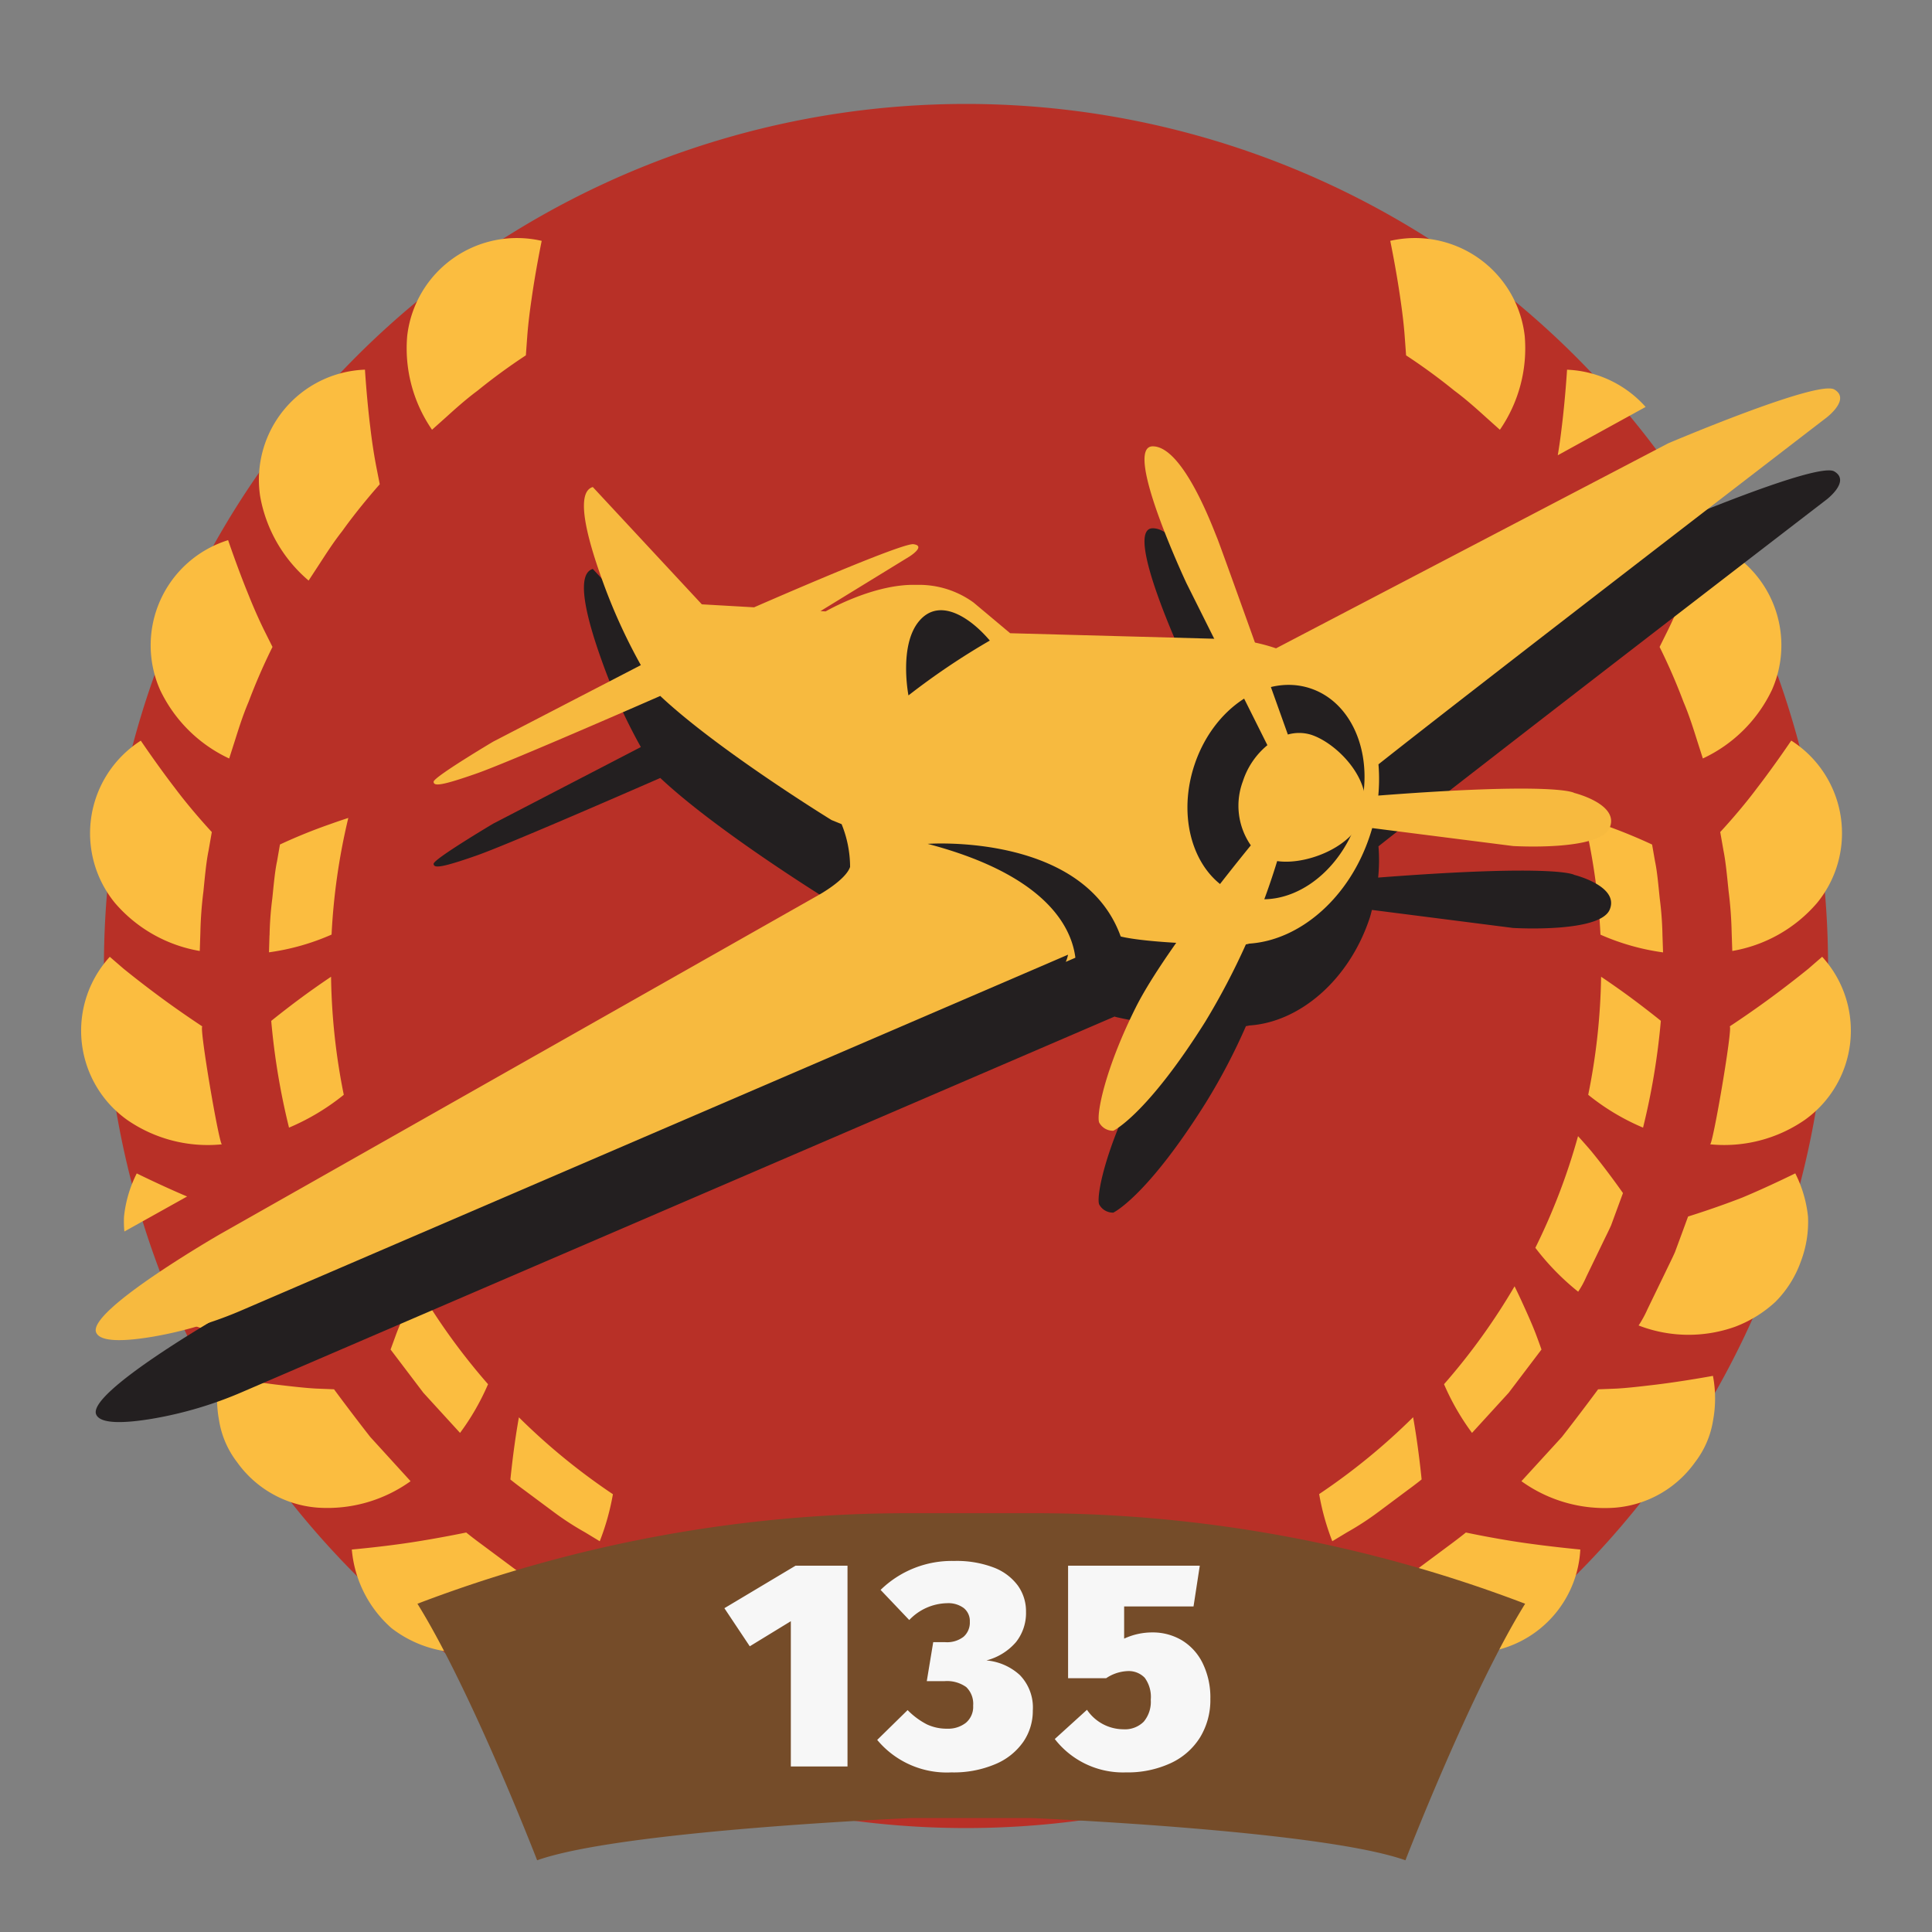 <svg xmlns="http://www.w3.org/2000/svg" width="150" height="150" viewBox="0 0 150 150">
  <rect x="0" y="0" width="150" height="150" fill="#808080" stroke="none"/>
  <defs>
    <style>
      .cls-1 {
        fill: #b83027;
      }

      .cls-1, .cls-2, .cls-3, .cls-4, .cls-5, .cls-6 {
        fill-rule: evenodd;
      }

      .cls-2 {
        fill: #fbbd40;
      }

      .cls-3 {
        fill: #754c29;
      }

      .cls-4 {
        fill: #231f20;
      }

      .cls-5 {
        fill: #f7ba3f;
      }

      .cls-6 {
        fill: #f7f7f7;
      }
    </style>
  </defs>
  <g id="allies_stalingrad_pilot_assaulter_1_icon">
    <g id="back_copy_2" data-name="back copy 2">
      <path id="Shape_694_copy" data-name="Shape 694 copy" class="cls-1" d="M141.93,75A66.93,66.93,0,1,1,75,8.07,66.93,66.93,0,0,1,141.93,75Z"/>
      <path id="Shape_694_copy_2" data-name="Shape 694 copy 2" class="cls-2" d="M134.494,73.833s-0.02-.58-0.049-1.451a30.284,30.284,0,0,0-.236-3.184c-0.119-1.156-.225-2.313-0.4-3.168l-0.25-1.431s1.527-1.629,2.848-3.4c1.36-1.762,2.666-3.7,2.666-3.7a8.534,8.534,0,0,1,2,12.609A11.14,11.14,0,0,1,134.494,73.833ZM120.945,35.347c0.109-.652.214-1.378,0.3-2.115,0.277-2.2.421-4.528,0.421-4.528a8.635,8.635,0,0,1,6.1,2.891Zm-5.576-2.95c-0.648-.584-1.509-1.367-2.445-2.061a46.134,46.134,0,0,0-3.756-2.746s-0.038-.552-0.1-1.378c-0.057-.844-0.183-1.933-0.346-3.03-0.311-2.2-.782-4.483-0.782-4.483a8.574,8.574,0,0,1,10.438,7.379,11.141,11.141,0,0,1-1.927,7.289Zm-5.654,77.636q0.055,0.315.108,0.636c0.341,2.035.552,4.193,0.552,4.193s-0.407.335-1.046,0.8L107,117.4a22.424,22.424,0,0,1-2.431,1.578l-1.129.682A18.884,18.884,0,0,1,102.419,116,49.6,49.6,0,0,0,109.715,110.033Zm-0.544,20.543a8.43,8.43,0,0,1-4.587,5.088,7.309,7.309,0,0,1-3.649.737,9.357,9.357,0,0,1-3.537-.813,10.856,10.856,0,0,1-5.213-5.469c0.063,0.217,8.865-2.887,8.76-3.135,0,0,1.921,1.009,4,1.934A39.875,39.875,0,0,0,109.171,130.576Zm-18.2,8.873a8.1,8.1,0,0,1-3.317,1.223,9.311,9.311,0,0,1-3.706-.175,9.532,9.532,0,0,1-3.194-1.8,10.876,10.876,0,0,1-3.586-6.552l4.652-.226a23.608,23.608,0,0,0,3.18-.357l1.441-.217,1.016,0.943c0.615,0.549,1.471,1.347,2.338,2.017,1.727,1.358,3.629,2.665,3.629,2.665A9.623,9.623,0,0,1,90.966,139.449ZM85.578,126.06l-1.3.2a20.2,20.2,0,0,1-2.882.325l-4.221.21a19.539,19.539,0,0,1,.605-2.549,49.262,49.262,0,0,0,9.243-1.4c-0.305.757-.623,1.46-0.881,2.035ZM66.056,140.5a9.309,9.309,0,0,1-3.705.175,8.1,8.1,0,0,1-3.317-1.223,9.638,9.638,0,0,1-2.453-2.475s1.9-1.307,3.629-2.665c0.867-.67,1.723-1.468,2.338-2.017l1.016-.943L65,131.566a23.616,23.616,0,0,0,3.18.357l4.652,0.226A10.872,10.872,0,0,1,69.25,138.7,9.532,9.532,0,0,1,66.056,140.5Zm-0.329-14.241-1.3-.2-0.56-1.182c-0.258-.575-0.576-1.278-0.881-2.035a49.263,49.263,0,0,0,9.243,1.4,19.523,19.523,0,0,1,.605,2.549l-4.221-.21A20.2,20.2,0,0,1,65.727,126.256ZM52.6,135.588a9.355,9.355,0,0,1-3.538.813,7.312,7.312,0,0,1-3.649-.737,8.43,8.43,0,0,1-4.586-5.088,39.913,39.913,0,0,0,4.224-1.658c2.082-.925,4-1.934,4-1.934-0.106.248,8.7,3.352,8.759,3.135A10.854,10.854,0,0,1,52.6,135.588Zm-7.172-16.615A22.376,22.376,0,0,1,43,117.4l-2.327-1.731c-0.64-.467-1.046-0.8-1.046-0.8s0.209-2.158.551-4.193c0.035-.214.071-0.426,0.108-0.636a49.528,49.528,0,0,0,7.3,5.97,18.854,18.854,0,0,1-1.022,3.652Zm-4.5-92.762-0.1,1.378a46.224,46.224,0,0,0-3.756,2.746c-0.936.694-1.8,1.477-2.445,2.061l-1.084.969a11.135,11.135,0,0,1-1.927-7.289A8.574,8.574,0,0,1,42.057,18.7s-0.471,2.282-.781,4.483C41.113,24.279,40.986,25.367,40.929,26.211ZM26.84,99.131l-1.262-2.607c-0.226-.475-0.47-0.944-0.668-1.395l-0.464-1.267-0.259-.7,4.11-2.318a48.812,48.812,0,0,0,2.5,6.038,19.448,19.448,0,0,1-3.325,3.408A7.111,7.111,0,0,1,26.84,99.131ZM24.756,43.858l-0.795,1.217A11.136,11.136,0,0,1,20.2,38.542,8.552,8.552,0,0,1,28.335,28.7s0.144,2.325.421,4.528c0.127,1.1.3,2.187,0.461,3.016L29.484,37.6s-1.556,1.732-2.908,3.628C25.853,42.143,25.234,43.128,24.756,43.858Zm-3.6,6.37A46.372,46.372,0,0,0,19.3,54.492c-0.457,1.07-.8,2.182-1.064,3.014l-0.442,1.384a11.158,11.158,0,0,1-5.362-5.319,8.553,8.553,0,0,1,5.279-11.634s0.747,2.207,1.59,4.262c0.409,1.027.861,2.035,1.237,2.792ZM16.445,64.6s-0.1.572-.25,1.431c-0.179.855-.285,2.012-0.4,3.168a30.208,30.208,0,0,0-.237,3.184c-0.029.871-.048,1.451-0.048,1.451a11.143,11.143,0,0,1-6.578-3.72,8.535,8.535,0,0,1,2-12.609s1.306,1.934,2.667,3.7C14.919,62.97,16.445,64.6,16.445,64.6ZM9.6,75.216c0.678,0.549,1.583,1.259,2.489,1.933,1.812,1.36,3.62,2.542,3.62,2.542-0.259.027,1.31,9.2,1.522,9.154a11,11,0,0,1-7.336-1.881A8.5,8.5,0,0,1,8.524,74.287Zm4.929,17.679L9.658,95.614a7.48,7.48,0,0,1-.028-1.168,9.645,9.645,0,0,1,.987-3.343S12.56,92.064,14.524,92.895Zm6.4-20.27a26.087,26.087,0,0,1,.215-2.887c0.108-1.048.2-2.1,0.366-2.871,0.135-.778.226-1.3,0.226-1.3a41.617,41.617,0,0,1,3.884-1.576c0.487-.175.97-0.339,1.423-0.487a49.273,49.273,0,0,0-1.3,9.057,18.137,18.137,0,0,1-4.859,1.377S20.9,73.414,20.923,72.625Zm0.136,6.631s1.675-1.358,3.356-2.537c0.439-.312.874-0.609,1.282-0.884A49.51,49.51,0,0,0,26.691,85a17.743,17.743,0,0,1-4.252,2.549A54.128,54.128,0,0,1,21.058,79.256Zm-1.1,17.958c0.218,0.5.484,1.017,0.733,1.542l1.4,2.877a8.549,8.549,0,0,0,.694,1.275,10.75,10.75,0,0,1-7.517.087,9.6,9.6,0,0,1-3.115-1.923,6.794,6.794,0,0,1-.666-0.75l7.963-4.491Zm1.554,10.294c1.113,0.133,2.175.255,3.015,0.3l1.4,0.056s1.38,1.874,2.812,3.7L31.877,115a11.082,11.082,0,0,1-7.237,2.051,8.46,8.46,0,0,1-6.241-3.54,7.162,7.162,0,0,1-1.394-3.249,9.356,9.356,0,0,1,.011-3.447S19.308,107.242,21.514,107.508Zm11.353,0.628-2.547-3.359,0.443-1.216c0.274-.725.723-1.721,1.157-2.664,0.163-.353.328-0.7,0.49-1.028a49.462,49.462,0,0,0,5.477,7.6,18.9,18.9,0,0,1-2.174,3.781Zm3.327,10.848s0.447,0.371,1.152.887l2.568,1.911a26.141,26.141,0,0,0,2.681,1.742l1.246,0.753a11.3,11.3,0,0,1-6.487,3.924,9.1,9.1,0,0,1-6.959-1.79,9.174,9.174,0,0,1-3.085-6.106s2.338-.207,4.554-0.544S36.194,118.984,36.194,118.984Zm69.965,5.293,1.246-.753a26.035,26.035,0,0,0,2.682-1.742c0.933-.695,1.867-1.389,2.568-1.91s1.151-.888,1.151-0.888,2.1,0.45,4.33.777,4.554,0.544,4.554.544a8.492,8.492,0,0,1-10.043,7.9A11.306,11.306,0,0,1,106.159,124.277Zm15.1-12.71c1.433-1.83,2.813-3.7,2.813-3.7l1.4-.055c0.841-.044,1.9-0.167,3.016-0.3,2.206-.266,4.5-0.69,4.5-0.69a9.354,9.354,0,0,1,.011,3.447,7.154,7.154,0,0,1-1.394,3.249,8.46,8.46,0,0,1-6.24,3.54A11.084,11.084,0,0,1,118.123,115Zm5.958-8.659a8.556,8.556,0,0,0,.694-1.274l1.395-2.878c0.249-.525.515-1.043,0.733-1.542,0.189-.511.366-0.988,0.518-1.4l0.5-1.364s2.108-.649,4.234-1.481c2.024-.846,4.089-1.87,4.089-1.87a9.654,9.654,0,0,1,.987,3.343,8.637,8.637,0,0,1-.551,3.486,8.44,8.44,0,0,1-1.971,3.14A9.6,9.6,0,0,1,134.735,103,10.751,10.751,0,0,1,127.218,102.908Zm4.988-44.019-0.443-1.384c-0.263-.832-0.606-1.943-1.063-3.014a46.281,46.281,0,0,0-1.853-4.263l0.614-1.238c0.376-.758.828-1.766,1.237-2.793,0.843-2.055,1.59-4.262,1.59-4.262a8.552,8.552,0,0,1,5.279,11.634A11.157,11.157,0,0,1,132.206,58.889ZM114.287,111.25a18.922,18.922,0,0,1-2.173-3.781,49.482,49.482,0,0,0,5.477-7.6c0.162,0.332.327,0.675,0.49,1.028,0.434,0.943.882,1.939,1.156,2.664s0.443,1.216.443,1.216-1.273,1.68-2.547,3.359C115.711,109.693,114.287,111.25,114.287,111.25Zm10.8-16.12c-0.2.451-.441,0.919-0.668,1.395-0.459.948-.918,1.9-1.261,2.607a7.175,7.175,0,0,1-.629,1.156,19.433,19.433,0,0,1-3.325-3.408,48.9,48.9,0,0,0,3.314-8.67c0.319,0.351.655,0.73,0.989,1.12,1.293,1.568,2.5,3.3,2.5,3.3l-0.455,1.235Zm-2.126-31.623c0.453,0.148.936,0.312,1.423,0.487a41.631,41.631,0,0,1,3.884,1.576s0.09,0.519.227,1.3c0.166,0.774.257,1.823,0.365,2.871a25.806,25.806,0,0,1,.214,2.887l0.045,1.316a18.149,18.149,0,0,1-4.859-1.377A49.273,49.273,0,0,0,122.964,63.506ZM123.309,85a49.558,49.558,0,0,0,1-9.166c0.408,0.275.843,0.573,1.282,0.884,1.68,1.179,3.356,2.537,3.356,2.537a54.14,54.14,0,0,1-1.381,8.294A17.742,17.742,0,0,1,123.309,85ZM129.8,38.542a11.134,11.134,0,0,1-3.764,6.533s-0.317-.487-0.8-1.217-1.1-1.715-1.82-2.627c-0.264-.37-0.534-0.728-0.8-1.073l7.2-3.865A9.445,9.445,0,0,1,129.8,38.542Zm2.972,50.3c0.212,0.049,1.781-9.127,1.522-9.154,0,0,1.808-1.181,3.62-2.542,0.905-.674,1.81-1.384,2.488-1.933,0.642-.558,1.071-0.929,1.071-0.929a8.5,8.5,0,0,1-1.365,12.676A11,11,0,0,1,132.775,88.844Z"/>
      <path id="Shape_11_copy_4" data-name="Shape 11 copy 4" class="cls-3" d="M70.764,117.484a106.932,106.932,0,0,0-38.354,7.03c4.224,6.8,9.293,19.918,9.293,19.918,6.589-2.343,29.061-3.28,29.061-3.28h9.293s22.472,0.937,29.061,3.28c0,0,5.069-13.122,9.293-19.918a106.931,106.931,0,0,0-38.354-7.03H70.764Z"/>
    </g>
    <g id="pilot">
      <path id="Shape_13_copy" data-name="Shape 13 copy" class="cls-4" d="M141.795,38.8s-27.062,20.8-34.771,26.908A13.382,13.382,0,0,1,107,68.135c14.01-1.08,15.229-.208,15.229-0.208s3.524,0.87,2.746,2.7-7.506,1.419-7.506,1.419l-10.951-1.4c-0.058.2-.1,0.407-0.169,0.611-1.6,4.84-5.453,8.11-9.358,8.362a1.653,1.653,0,0,1-.256.049,47.053,47.053,0,0,1-3.158,6.013c-4.577,7.277-7.14,8.467-7.14,8.467a1.212,1.212,0,0,1-1.1-.641c-0.229-.641.458-4.165,2.838-8.925a42.6,42.6,0,0,1,3.15-5.027,22.583,22.583,0,0,1-4.706-.6l-0.083-.031L18.81,108.074a30.365,30.365,0,0,1-6.958,2.071c-2.061.347-4.1,0.463-4.394-.352-0.618-1.717,9.663-7.63,9.663-7.63L63.53,75.868S65.658,74.7,66,73.671a8.865,8.865,0,0,0-.659-3.319l-0.782-.319s-8.788-5.4-13.273-9.611L51.268,60.4c-3.322,1.452-12.05,5.247-14.261,6.021-2.746.961-3.341,1.007-3.341,0.641s4.623-3.112,4.623-3.112L49.755,58a43.82,43.82,0,0,1-3.044-6.734c-2.151-6-1.282-6.911-.687-7.094l8.467,9.108,4.056,0.232c3.61-1.574,11.6-5.006,12.375-4.9,1.007,0.137-.32.961-0.32,0.961l-6.9,4.234,0.4,0.023s3.706-2.161,7.048-2.06a7.2,7.2,0,0,1,4.44,1.373l2.838,2.38,15.845,0.429-2.16-4.32S87.124,41.015,89.5,41.015s4.714,6.454,4.989,7.094c0.139,0.325,1.57,4.3,2.949,8.15a14.251,14.251,0,0,1,1.628.44l30.436-15.912s11.6-4.943,12.907-4.188S141.795,38.8,141.795,38.8Z"/>
      <path id="Shape_14_copy_3" data-name="Shape 14 copy 3" class="cls-5" d="M141.795,32.434s-27.062,20.8-34.771,26.908a13.852,13.852,0,0,1-.675,5.558c-1.6,4.84-5.453,8.11-9.358,8.362a1.368,1.368,0,0,1-.347.066c-3.067.046-8.467-.183-10.023-0.732l-0.061-.022c0.046,0.137.111,0.257,0.151,0.4L82.744,74.68a2.5,2.5,0,0,0,.178-0.559L18.81,101.712a30.365,30.365,0,0,1-6.958,2.071c-2.061.347-4.1,0.463-4.395-.352C6.84,101.715,17.12,95.8,17.12,95.8L63.53,69.506s2.128-1.167,2.471-2.2a8.866,8.866,0,0,0-.659-3.319l-0.782-.319s-8.788-5.4-13.273-9.611l-0.019-.026c-3.322,1.452-12.05,5.248-14.261,6.021-2.746.961-3.341,1.007-3.341,0.641s4.623-3.112,4.623-3.112L49.755,51.64a43.824,43.824,0,0,1-3.044-6.734c-2.151-6-1.282-6.911-.687-7.094l8.467,9.108,4.056,0.232c3.61-1.574,11.6-5.006,12.375-4.9,1.007,0.137-.32.961-0.32,0.961l-6.9,4.233,0.4,0.023s3.706-2.161,7.048-2.059a7.2,7.2,0,0,1,4.44,1.373l2.838,2.38L95.317,49.62a13.521,13.521,0,0,1,3.753.717l30.436-15.912s11.6-4.943,12.907-4.188S141.795,32.434,141.795,32.434Z"/>
      <path id="Shape_14_copy_3-2" data-name="Shape 14 copy 3" class="cls-4" d="M105.4,63.593c-1.471,4.447-5.5,7.114-9,5.956s-5.139-5.7-3.667-10.148,5.5-7.114,9-5.957S106.876,59.146,105.4,63.593ZM72.025,65.517s12.793-.938,15.216,7.92L83.406,76.2S85.611,69.092,72.025,65.517ZM70.533,53.991s-0.762-3.879.824-5.767,3.982-.275,5.492,1.51A55.618,55.618,0,0,0,70.533,53.991Z"/>
      <path id="Shape_14_copy_3-3" data-name="Shape 14 copy 3" class="cls-5" d="M124.975,64.266c-0.778,1.831-7.506,1.419-7.506,1.419l-11.854-1.51,0.118-.55c-0.975,2.293-4.462,3.544-6.573,3.229a55.1,55.1,0,0,1-5.582,12.47c-4.577,7.277-7.14,8.467-7.14,8.467a1.212,1.212,0,0,1-1.1-.641c-0.229-.641.458-4.165,2.838-8.925,1.938-3.875,7.089-10.327,8.938-12.592a5.4,5.4,0,0,1-.619-4.971A6.016,6.016,0,0,1,98.4,57.856L92.113,45.272S87.124,34.653,89.5,34.653s4.714,6.453,4.989,7.094c0.255,0.6,4.847,13.452,5.5,15.282a3.18,3.18,0,0,1,1.825.023c1.784,0.59,4.176,2.909,4.2,5.259l0.1-.472c14.875-1.19,16.111-.275,16.111-0.275S125.753,62.435,124.975,64.266Z"/>
      <path id="_300_copy" data-name="300 copy" class="cls-6" d="M61.766,121.56l-5.525,3.3,1.971,2.958L61.4,125.87v11.279h4.4V121.56H61.766Zm12.334-.367a7.908,7.908,0,0,0-5.731,2.247l2.224,2.338a4.16,4.16,0,0,1,2.934-1.306,2.013,2.013,0,0,1,1.3.378,1.291,1.291,0,0,1,.47,1.066,1.465,1.465,0,0,1-.481,1.158,2.091,2.091,0,0,1-1.421.424h-0.94l-0.5,3.026h1.376a2.57,2.57,0,0,1,1.685.458,1.8,1.8,0,0,1,.539,1.445,1.615,1.615,0,0,1-.562,1.329,2.227,2.227,0,0,1-1.456.459,3.606,3.606,0,0,1-1.57-.333,5.835,5.835,0,0,1-1.5-1.111l-2.361,2.315a7.023,7.023,0,0,0,5.754,2.522,8.268,8.268,0,0,0,3.45-.654,4.97,4.97,0,0,0,2.155-1.742,4.243,4.243,0,0,0,.722-2.4,3.616,3.616,0,0,0-1.009-2.762,4.4,4.4,0,0,0-2.591-1.135,4.54,4.54,0,0,0,2.293-1.421,3.633,3.633,0,0,0,.779-2.361,3.412,3.412,0,0,0-.642-2.041,4.173,4.173,0,0,0-1.891-1.4,8.059,8.059,0,0,0-3.015-.5h0Zm19.051,0.367H82.926v8.735h2.957a3.2,3.2,0,0,1,1.651-.551,1.722,1.722,0,0,1,1.341.516,2.511,2.511,0,0,1,.47,1.708,2.4,2.4,0,0,1-.55,1.708,2.067,2.067,0,0,1-1.582.585,3.43,3.43,0,0,1-2.82-1.513l-2.5,2.269a6.7,6.7,0,0,0,5.525,2.591,7.955,7.955,0,0,0,3.462-.711,5.3,5.3,0,0,0,2.292-2.006,5.562,5.562,0,0,0,.8-2.992,6.037,6.037,0,0,0-.6-2.773,4.255,4.255,0,0,0-1.616-1.777,4.417,4.417,0,0,0-2.3-.608,5.189,5.189,0,0,0-2.178.482v-2.5h5.387Z"/>
    </g>
  </g>
</svg>
